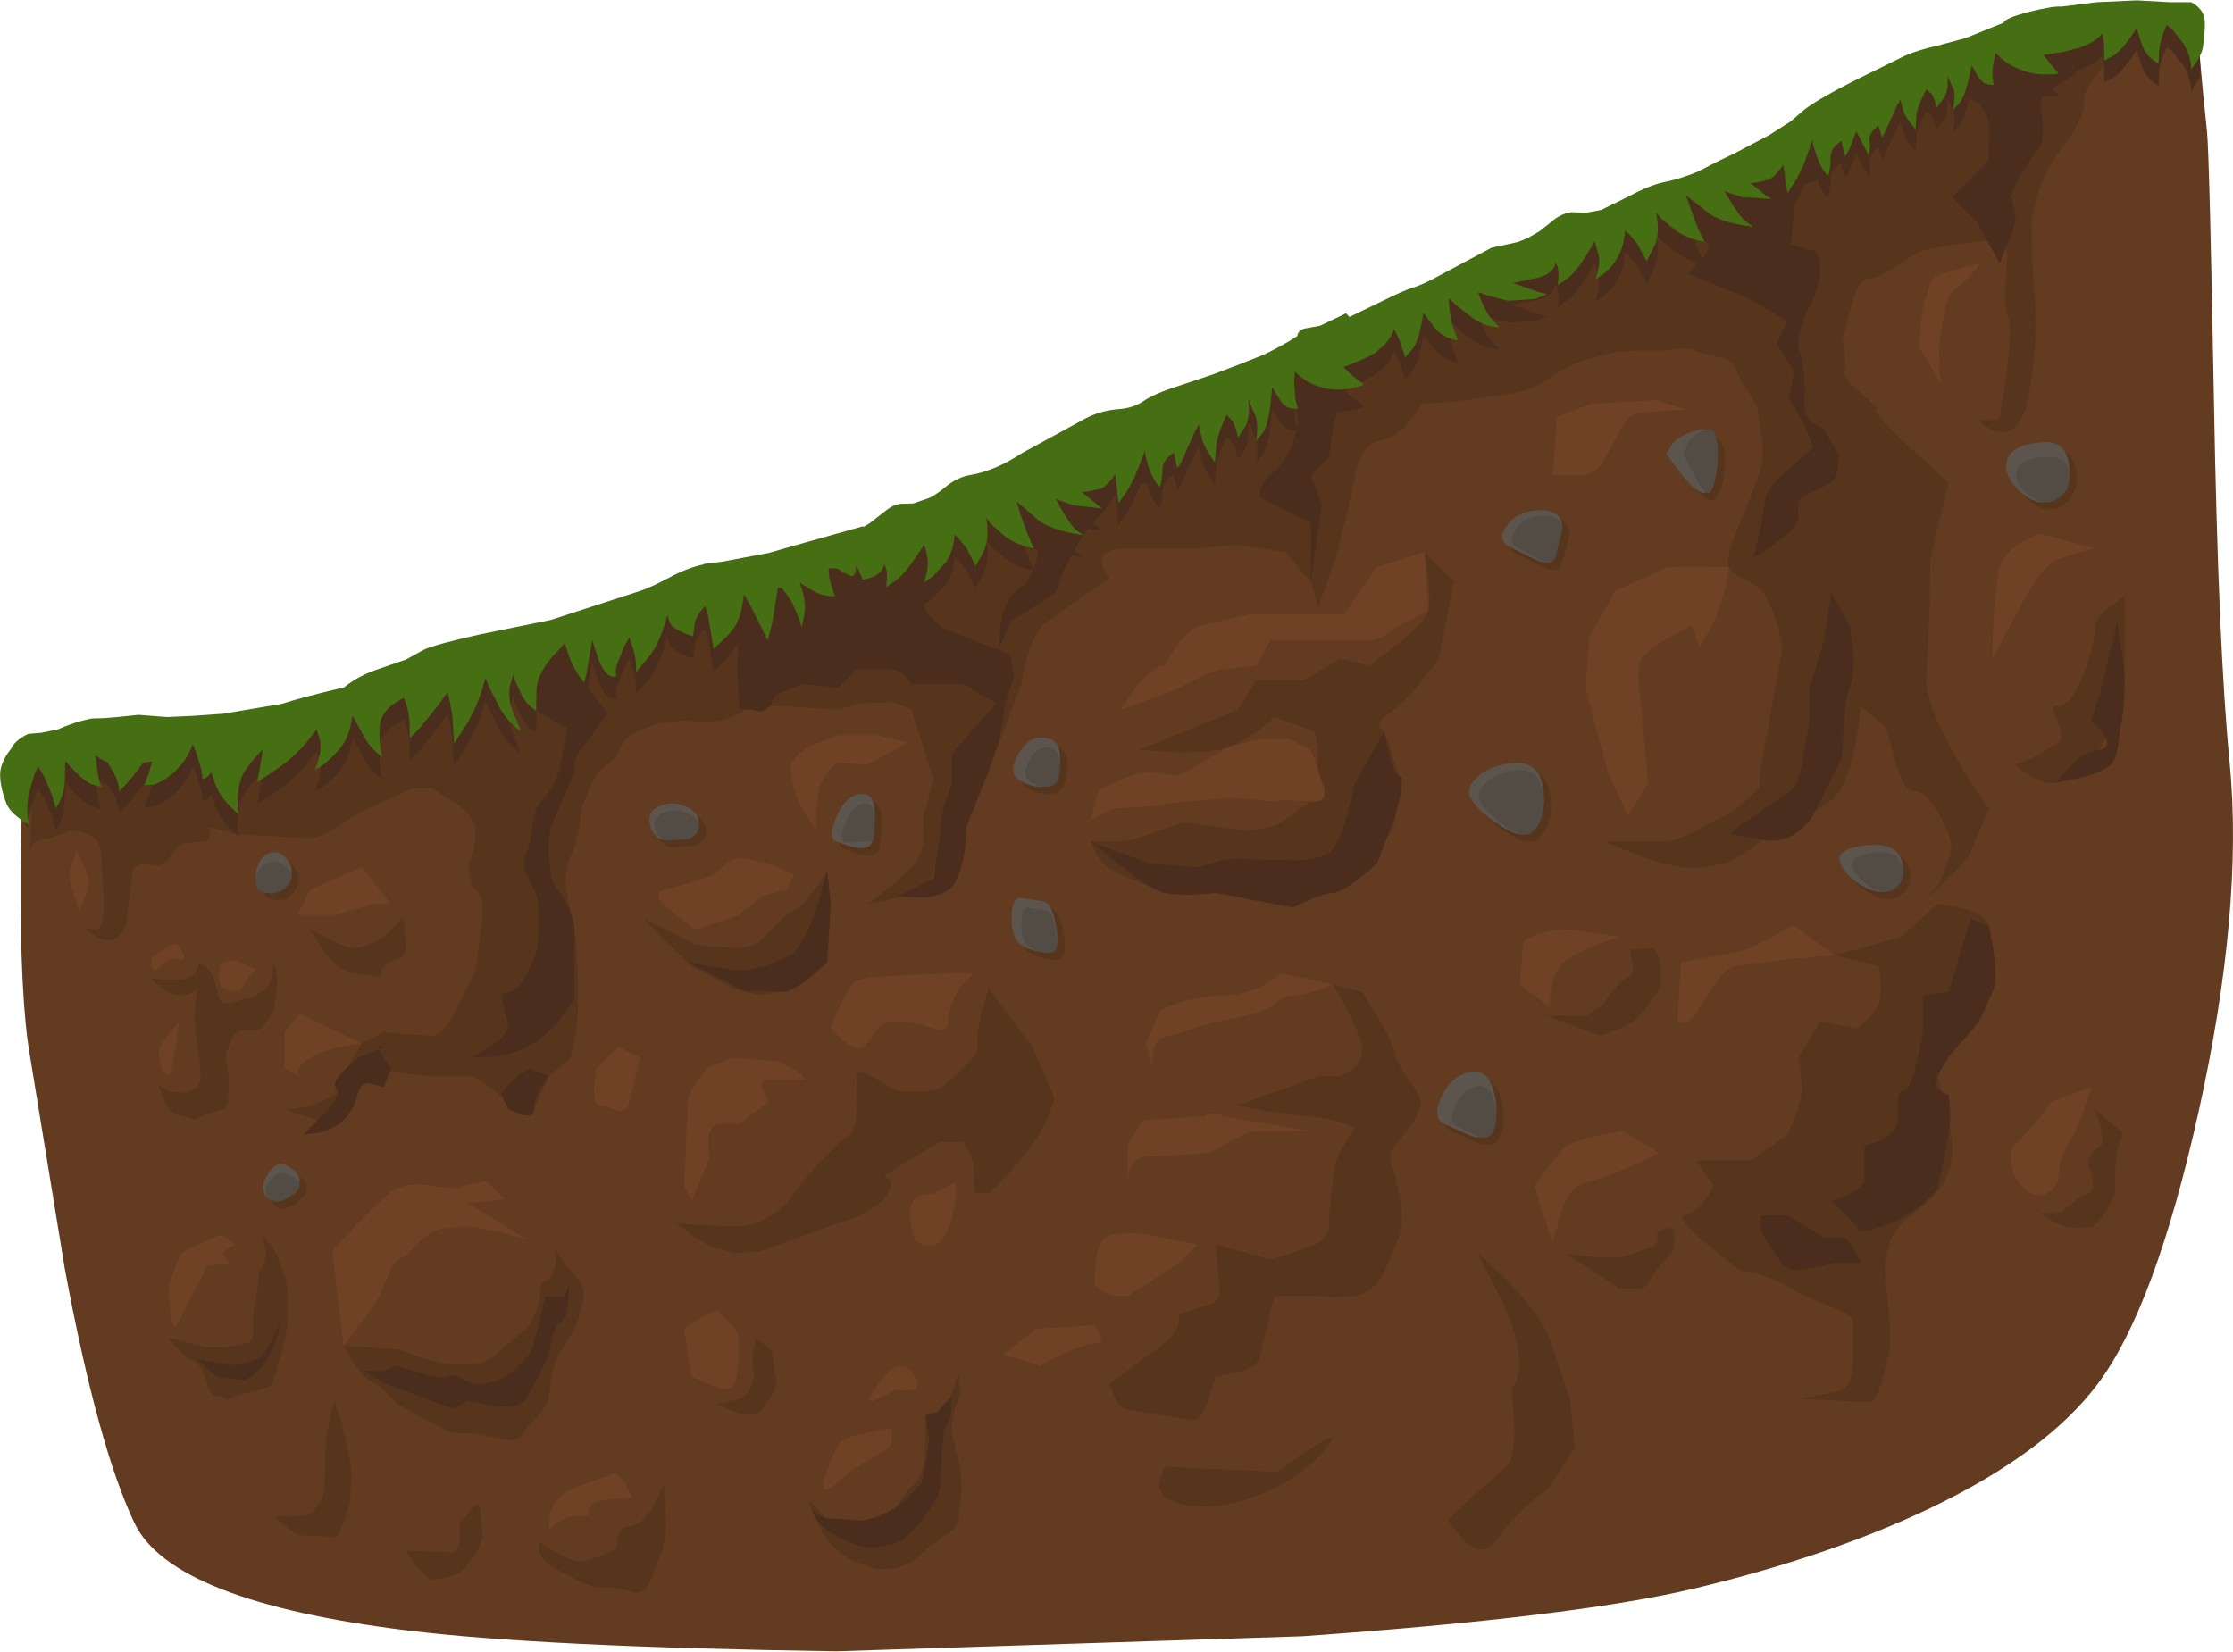 <?xml version="1.0" encoding="UTF-8" standalone="no"?>
<svg xmlns:xlink="http://www.w3.org/1999/xlink" height="225.4px" width="304.65px" xmlns="http://www.w3.org/2000/svg">
  <g transform="matrix(1.0, 0.0, 0.0, 1.0, 0.0, 0.0)">
    <use height="225.4" transform="matrix(1.0, 0.0, 0.0, 1.0, 0.0, 0.0)" width="304.65" xlink:href="#shape0"/>
  </g>
  <defs>
    <g id="shape0" transform="matrix(1.0, 0.0, 0.0, 1.0, 0.0, 0.0)">
      <path d="M289.95 2.5 L299.85 3.0 Q299.9 6.65 301.1 17.9 301.45 21.35 302.05 54.85 302.65 88.5 304.2 104.15 306.1 124.0 299.95 151.75 294.0 178.45 286.2 188.85 279.15 198.25 263.25 205.85 249.4 212.45 230.85 216.85 214.4 220.7 177.6 223.3 L114.1 225.35 Q73.7 224.75 55.6 222.5 23.45 218.55 18.35 207.85 13.35 197.35 8.85 173.2 L4.05 143.85 Q2.75 136.3 2.8 119.0 L3.1 103.15 36.25 98.5 85.25 84.65 101.95 79.55 Q122.0 73.1 138.6 66.35 148.1 62.45 164.15 54.15 178.0 47.0 180.1 46.45 185.2 45.15 216.9 30.85 L267.75 7.65 Q278.05 2.95 289.95 2.5" fill="#633b21" fill-rule="evenodd" stroke="none"/>
      <path d="M292.65 1.85 L292.7 4.3 292.35 4.35 Q291.2 4.35 287.8 8.1 284.35 11.9 284.35 13.35 284.35 14.95 283.75 16.35 283.0 18.0 280.85 20.85 279.0 23.35 278.15 26.05 L277.35 29.35 Q277.05 30.3 277.3 35.85 L277.65 41.2 277.8 43.95 Q277.8 47.8 276.85 53.6 275.9 59.4 272.8 58.95 271.8 58.8 270.75 58.05 L269.85 57.35 272.75 57.2 Q274.85 45.35 273.95 43.15 273.4 41.8 273.55 39.15 L273.85 35.35 Q273.85 33.9 273.1 33.35 272.45 32.85 270.85 32.85 L266.15 33.4 261.85 34.35 258.75 36.3 Q256.35 37.9 255.0 38.0 253.55 38.1 252.7 41.35 L251.6 45.4 Q251.25 45.9 251.6 47.95 252.0 50.0 251.6 50.65 251.15 51.35 254.0 53.75 256.55 55.85 255.95 55.85 255.05 55.85 260.35 60.85 L265.85 65.85 263.35 76.35 263.3 82.3 262.85 92.35 Q262.55 95.8 266.9 103.4 269.1 107.25 271.35 110.35 L268.85 116.35 Q267.9 118.2 261.3 124.0 264.4 121.15 264.85 119.85 L265.9 117.25 Q266.5 115.4 265.85 113.85 264.95 111.6 263.8 109.95 262.35 107.9 261.3 108.0 260.35 108.1 259.5 106.5 L258.85 104.85 257.35 99.35 253.85 96.35 253.5 99.3 Q253.0 102.65 252.35 104.85 251.6 107.5 250.25 108.85 248.85 110.25 245.85 111.35 243.55 112.2 242.55 113.05 L238.85 115.85 Q236.1 117.65 235.25 117.85 L232.35 118.35 Q230.15 119.0 224.3 117.0 L218.85 114.85 227.35 114.85 Q228.3 114.85 231.1 113.5 L235.2 111.35 Q237.2 110.35 240.1 107.35 L240.1 105.35 243.2 88.35 Q242.35 83.85 240.85 81.35 240.05 80.05 238.15 79.15 236.35 78.3 235.85 77.35 235.3 76.25 237.55 70.9 240.15 64.7 240.35 63.35 240.65 61.3 240.3 59.3 L239.85 56.4 Q239.85 55.35 238.75 53.85 237.4 52.0 237.0 50.75 236.5 49.15 234.85 48.8 L231.85 48.1 Q230.6 47.5 228.85 47.6 L227.35 47.85 222.85 47.85 220.15 48.1 216.35 49.1 Q214.45 49.6 212.0 51.25 209.55 52.95 207.1 53.55 L198.75 54.8 194.0 55.1 192.5 57.3 Q190.55 59.65 188.4 60.1 186.25 60.6 185.35 63.05 184.9 64.25 184.85 65.35 L182.35 75.85 179.85 82.85 178.85 79.35 175.35 75.35 168.85 74.35 166.1 74.6 163.35 74.85 153.85 74.85 Q150.1 74.85 150.35 76.85 150.5 77.85 151.35 78.85 L142.85 84.85 Q141.3 85.8 140.15 89.65 139.6 91.6 139.35 93.35 L134.85 105.35 131.35 109.85 Q130.35 112.85 128.35 116.35 127.85 117.25 127.0 120.05 126.6 121.25 124.85 121.85 L120.5 123.0 118.35 123.35 Q121.85 120.85 124.35 118.35 125.9 116.8 126.05 114.15 L125.85 111.85 127.35 106.35 124.35 96.85 121.85 95.85 117.15 96.0 114.35 96.85 106.35 96.35 102.35 96.55 99.85 97.85 Q98.6 98.5 96.55 98.5 L92.85 98.35 89.85 98.75 86.85 99.85 Q85.5 100.4 84.65 102.1 83.75 103.9 82.85 104.35 81.6 105.0 80.35 107.75 L79.35 110.35 79.0 112.85 Q78.5 115.6 77.85 116.85 76.85 118.85 77.35 121.85 L77.65 123.8 78.35 126.85 Q78.85 128.35 78.85 138.35 78.85 139.85 77.85 144.35 L74.85 146.9 72.85 151.45 Q69.85 151.1 68.35 149.6 67.4 148.65 65.8 147.65 L64.35 146.85 58.35 146.85 55.3 146.5 53.35 146.1 52.6 147.0 Q51.6 147.85 50.35 147.85 49.3 147.85 48.85 149.35 48.25 151.45 47.35 152.35 46.1 153.6 42.35 152.6 L38.85 151.35 Q41.85 151.35 44.85 149.85 L46.1 149.1 Q45.35 149.1 45.85 148.35 L49.35 142.35 52.35 140.85 54.85 141.1 58.85 141.35 Q60.1 141.35 61.6 139.1 L64.85 132.35 Q65.85 125.85 65.85 123.85 65.85 122.6 65.1 121.6 L64.35 120.85 63.85 118.35 Q64.85 115.85 64.85 113.35 L64.8 112.25 Q64.6 112.6 64.35 111.85 64.05 110.9 62.4 109.8 L58.9 107.55 56.1 107.65 51.35 109.85 Q49.6 110.45 46.0 112.85 43.3 114.65 41.35 114.35 L36.65 114.1 32.35 113.85 28.65 112.9 Q29.0 114.65 27.75 114.85 L25.05 115.1 Q24.35 115.3 23.25 116.85 22.25 118.25 21.25 118.1 L19.4 117.85 Q18.45 118.05 18.15 118.8 L17.9 120.5 17.25 125.85 Q17.25 126.55 16.5 127.4 15.7 128.35 14.75 128.35 13.9 128.35 12.55 127.5 L11.4 126.65 13.1 126.85 Q13.75 126.85 14.1 124.85 L14.1 121.5 13.9 118.5 Q13.9 114.95 12.9 114.35 11.3 113.35 9.75 113.35 9.35 113.35 8.4 113.85 L6.25 114.5 Q5.0 114.6 4.45 115.25 L4.1 115.85 4.6 104.0 7.15 102.4 Q9.95 100.75 11.4 100.3 L18.45 103.4 Q21.2 100.7 25.4 99.9 29.35 99.15 29.5 100.4 L71.15 90.0 Q78.8 88.25 106.9 79.2 138.8 68.9 145.65 65.0 151.65 61.6 190.8 45.3 232.75 27.9 236.65 26.0 243.65 22.65 268.1 7.5 270.9 7.9 273.55 6.6 280.9 3.15 291.6 2.0 L292.65 1.85" fill="#57351d" fill-rule="evenodd" stroke="none"/>
      <path d="M75.8 172.55 L75.85 170.65 76.8 172.1 78.85 174.65 Q79.8 175.6 79.6 177.4 L78.85 180.15 Q78.35 181.65 76.35 184.65 75.75 185.6 75.4 187.3 L74.85 190.65 Q74.55 192.05 73.3 193.35 71.75 194.9 71.35 195.65 70.75 196.85 68.65 196.4 L64.85 195.65 62.0 195.55 Q60.9 195.35 59.85 194.65 59.25 194.25 57.3 193.35 L54.35 191.65 52.6 189.95 Q51.95 189.2 50.85 188.65 49.6 188.05 48.1 185.8 L46.85 183.65 54.35 184.15 57.05 185.15 60.85 186.15 64.85 186.15 Q66.1 186.15 67.9 184.65 L71.35 181.65 Q72.9 180.4 73.55 177.65 L73.85 175.15 Q75.4 174.55 75.8 172.55" fill="#57351d" fill-rule="evenodd" stroke="none"/>
      <path d="M55.05 125.15 L55.25 127.5 Q55.75 130.55 54.35 130.85 52.8 131.15 52.15 132.3 51.85 132.85 51.85 133.35 L48.35 132.85 Q46.15 132.55 44.05 129.65 L42.35 126.85 44.8 128.1 Q47.4 129.35 48.35 129.35 49.85 129.35 52.35 127.85 L55.05 125.15" fill="#57351d" fill-rule="evenodd" stroke="none"/>
      <path d="M101.85 135.35 L99.75 134.8 95.35 132.35 93.5 131.3 Q94.6 131.85 93.85 131.35 L90.3 128.0 87.85 125.35 94.85 128.85 96.5 129.1 100.35 129.35 Q102.25 129.35 103.5 128.6 L107.85 124.35 Q109.35 124.35 112.85 118.85 L113.35 123.35 113.25 124.8 Q113.0 126.4 112.35 127.35 111.75 128.25 111.4 129.35 L110.85 131.35 Q109.9 134.15 106.35 135.35 L103.55 135.75 101.85 135.35" fill="#57351d" fill-rule="evenodd" stroke="none"/>
      <path d="M90.35 165.35 L92.35 166.85 94.1 167.1 100.35 167.35 Q104.1 167.35 107.35 164.1 L109.85 160.85 112.15 158.3 Q114.7 155.6 115.85 154.85 116.8 154.2 116.9 151.05 L116.85 146.85 Q116.85 145.35 121.35 148.35 122.3 149.0 124.1 149.0 L126.85 148.85 Q127.85 148.85 129.15 147.85 L131.85 145.35 Q133.15 144.05 133.35 143.15 L133.35 141.35 Q133.35 140.4 134.1 137.55 L134.85 134.85 140.85 142.85 143.85 149.85 143.25 151.85 Q142.25 154.35 140.35 156.85 L138.85 158.8 Q138.85 158.6 137.35 160.35 L135.9 162.0 Q136.1 161.6 134.85 162.85 L132.9 162.8 132.85 159.35 Q132.85 158.4 132.1 157.05 L131.35 155.85 128.35 155.85 Q126.35 156.85 122.35 159.35 120.35 160.6 120.75 160.65 121.85 160.85 121.35 162.35 120.75 164.25 117.0 166.0 L103.9 170.7 Q104.5 170.45 103.35 170.85 L100.05 171.0 97.85 170.35 Q96.35 170.35 90.35 165.35" fill="#57351d" fill-rule="evenodd" stroke="none"/>
      <path d="M191.35 87.35 Q194.35 84.85 194.85 83.35 195.35 81.85 194.35 75.35 L198.35 79.35 196.35 89.85 192.85 94.35 Q190.35 96.85 188.85 97.85 187.9 98.5 188.3 99.25 L188.85 99.85 189.5 101.55 190.85 105.85 Q191.4 107.85 191.0 109.0 190.35 110.55 190.35 111.35 190.35 113.0 188.75 114.85 L184.85 118.35 Q182.7 120.15 181.55 120.55 L177.85 120.85 163.85 120.85 160.25 121.35 158.85 121.85 152.85 119.35 Q150.65 118.4 149.55 116.55 L148.85 114.85 152.35 114.85 Q154.25 114.85 158.05 113.4 161.5 112.1 161.95 112.25 L169.85 113.35 171.85 113.15 Q174.1 112.8 175.35 111.85 L178.85 109.35 179.85 105.35 Q179.85 101.85 179.35 99.85 L173.85 97.85 Q171.35 100.35 167.85 101.85 165.65 102.8 160.3 102.65 L155.35 102.35 168.85 96.85 171.35 92.85 177.85 92.85 182.85 89.85 186.85 90.85 191.35 87.35" fill="#57351d" fill-rule="evenodd" stroke="none"/>
      <path d="M179.85 146.85 L182.85 146.85 184.35 146.05 Q185.85 144.9 185.85 143.35 185.85 141.8 183.85 137.9 L181.85 134.35 185.85 135.35 187.9 138.65 Q190.05 142.3 190.35 143.85 190.6 145.15 192.3 147.5 193.85 149.65 193.85 150.35 193.85 151.4 192.65 153.35 L190.35 156.35 Q189.4 157.3 189.8 158.9 L190.35 160.35 191.0 163.5 Q191.5 167.0 190.85 168.85 L188.8 173.8 Q187.15 176.5 184.85 176.85 L181.9 177.05 179.35 176.85 173.85 176.85 171.85 185.35 Q171.55 186.6 168.65 187.35 L165.85 187.85 164.9 190.85 Q163.8 193.85 162.85 193.85 L158.35 193.1 153.85 192.35 Q152.9 192.35 152.05 190.6 L151.35 188.85 158.85 183.35 Q160.4 182.1 160.8 180.6 L160.85 179.35 165.35 177.85 Q166.3 177.55 166.4 176.15 L165.85 169.85 173.35 171.85 175.4 171.25 179.35 169.85 Q180.9 169.25 181.3 167.5 L181.35 165.85 Q181.85 159.85 182.35 158.35 182.65 157.4 183.8 155.55 L184.85 153.85 Q180.85 152.35 178.35 152.35 L172.65 151.6 168.85 150.85 179.85 146.85" fill="#57351d" fill-rule="evenodd" stroke="none"/>
      <path d="M264.35 123.35 L267.65 123.9 Q271.05 124.8 271.35 126.35 271.85 128.85 271.85 135.35 L270.0 138.35 Q267.75 141.6 265.85 142.85 263.9 144.15 263.8 145.05 L264.35 146.85 265.55 151.3 Q266.35 154.9 266.35 156.85 266.35 159.25 265.35 161.1 264.2 163.2 261.35 165.35 258.8 167.3 258.05 169.0 257.6 170.0 257.35 171.85 257.05 173.0 257.4 176.0 L257.85 180.85 257.8 184.15 257.35 186.35 256.5 189.4 Q255.8 191.35 254.85 191.35 L249.55 191.1 245.35 190.85 247.35 190.55 250.85 189.85 Q252.1 189.55 252.6 187.65 L252.85 185.85 252.85 180.35 Q252.85 179.5 249.75 178.3 245.55 176.65 244.35 175.85 242.5 174.6 239.75 173.85 L237.35 173.35 232.85 169.8 Q228.6 166.15 229.85 165.85 231.85 165.35 233.85 161.85 L231.35 158.35 238.85 158.35 243.85 154.85 Q245.85 150.35 245.85 148.35 L245.6 145.6 245.35 144.35 248.35 139.35 253.35 140.35 Q255.85 138.35 256.35 136.85 256.85 135.35 256.35 131.85 L250.35 130.35 259.35 127.85 264.35 123.35" fill="#57351d" fill-rule="evenodd" stroke="none"/>
      <path d="M289.85 81.35 L289.85 96.35 286.35 102.35 Q283.95 105.95 280.35 106.85 279.1 107.15 276.85 105.8 L274.85 104.35 277.3 103.4 280.85 101.35 Q281.65 100.55 280.6 98.2 279.7 96.25 280.35 96.35 282.6 96.65 284.4 91.6 285.85 87.6 285.85 85.35 285.85 84.4 287.85 82.8 288.85 82.0 289.85 81.35" fill="#57351d" fill-rule="evenodd" stroke="none"/>
      <path d="M226.1 168.1 L227.15 167.7 Q228.2 167.4 228.35 167.85 228.6 168.6 228.35 170.6 L226.35 172.85 225.8 173.6 Q225.15 174.5 224.85 175.1 224.5 175.75 223.8 175.85 L221.85 175.85 220.55 175.75 220.6 175.6 213.6 171.1 218.1 171.6 221.1 171.6 224.85 170.35 Q225.95 170.05 226.15 169.3 L226.1 168.1" fill="#57351d" fill-rule="evenodd" stroke="none"/>
      <path d="M222.35 129.6 L225.35 129.35 Q226.1 129.35 226.6 131.85 L226.6 134.6 224.35 137.85 223.0 139.3 221.1 140.35 218.35 141.35 210.85 138.6 216.6 138.6 218.6 137.1 219.8 135.5 Q221.15 133.8 222.1 133.35 223.0 132.9 222.8 131.55 L222.35 129.6" fill="#57351d" fill-rule="evenodd" stroke="none"/>
      <path d="M286.6 156.35 Q287.35 155.85 285.85 151.35 L289.6 154.6 289.1 156.4 Q288.6 158.4 288.6 159.35 L288.6 162.85 Q287.6 165.1 286.6 166.35 285.9 167.25 285.25 167.45 L283.1 167.6 Q281.85 167.6 280.0 166.6 L278.35 165.6 281.35 165.35 282.55 164.3 Q283.9 163.15 284.85 162.85 285.8 162.55 285.4 160.55 L284.85 158.6 285.15 157.85 Q285.6 157.0 286.6 156.35" fill="#57351d" fill-rule="evenodd" stroke="none"/>
      <path d="M103.1 182.6 L105.35 184.35 105.5 185.8 Q105.7 187.4 105.85 187.85 106.05 188.45 105.6 189.7 105.15 191.0 104.6 191.35 L103.85 192.4 Q103.4 193.1 102.35 193.1 101.25 193.1 99.45 192.35 L97.85 191.6 101.1 190.85 102.05 190.05 102.6 188.85 Q102.9 188.25 102.8 187.0 L102.6 185.35 103.1 182.6" fill="#57351d" fill-rule="evenodd" stroke="none"/>
      <path d="M211.5 182.85 L214.2 190.85 214.85 197.5 211.5 202.85 208.85 205.0 Q205.85 207.65 204.2 210.15 202.5 212.65 199.85 210.35 L197.5 207.5 200.2 204.85 203.1 202.25 205.5 200.15 Q206.75 198.9 206.6 194.1 L206.2 189.5 Q208.7 186.6 205.35 178.45 L201.5 170.85 205.75 174.85 Q210.25 179.5 211.5 182.85" fill="#57351d" fill-rule="evenodd" stroke="none"/>
      <path d="M181.5 196.85 Q178.85 200.6 173.7 203.15 168.1 205.95 162.85 205.5 158.25 205.1 158.1 202.6 L158.85 200.15 174.2 200.85 178.6 197.8 Q182.7 195.15 181.5 196.85" fill="#57351d" fill-rule="evenodd" stroke="none"/>
      <path d="M82.85 97.35 L80.35 100.85 79.0 102.65 Q78.35 103.6 78.35 104.85 78.35 105.75 76.6 109.5 74.85 113.25 74.85 114.85 74.85 117.85 75.35 120.35 L76.85 122.5 Q78.35 125.0 78.35 126.85 L78.35 136.35 75.85 139.85 Q73.35 142.35 70.85 143.35 69.3 144.0 66.65 144.25 L64.35 144.35 66.85 142.85 Q69.35 141.1 69.35 139.85 L68.6 136.85 Q68.15 135.35 69.35 135.35 70.65 135.35 72.1 132.5 73.35 130.0 73.35 128.85 73.85 123.35 72.85 121.35 L71.6 118.85 Q71.2 117.65 71.85 116.35 72.25 115.55 72.65 112.65 73.0 110.2 73.85 109.35 L75.5 107.3 76.35 104.85 77.05 101.35 77.35 99.35 73.15 97.0 70.25 94.95 68.35 93.35 63.85 92.85 75.15 86.6 82.85 84.85 81.35 89.05 77.6 91.45 78.05 91.5 79.7 93.15 82.85 97.35" fill="#4a2d1c" fill-rule="evenodd" stroke="none"/>
      <path d="M72.35 145.85 L74.85 146.85 73.85 148.35 Q72.85 150.1 72.85 151.35 72.85 152.6 71.1 152.1 L69.35 151.35 68.35 149.35 69.4 148.0 Q70.8 146.5 72.35 145.85" fill="#4a2d1c" fill-rule="evenodd" stroke="none"/>
      <path d="M52.35 142.85 L51.7 143.15 52.1 144.0 53.35 145.85 52.35 148.35 50.35 147.85 Q49.25 147.6 48.85 149.0 48.2 151.3 47.35 152.35 46.1 153.9 43.6 154.55 L41.35 154.85 44.35 151.85 45.5 150.5 Q46.5 149.0 45.85 148.35 45.25 147.75 47.0 146.0 L48.85 144.35 51.7 143.15 Q51.5 142.45 52.35 142.85" fill="#4a2d1c" fill-rule="evenodd" stroke="none"/>
      <path d="M106.35 135.35 L103.35 135.15 101.85 135.35 93.85 131.35 99.85 132.35 Q102.05 132.65 105.15 131.55 L107.85 130.35 Q109.75 128.8 111.5 123.65 L112.85 118.85 113.35 123.35 112.85 131.35 110.35 133.55 Q107.6 135.65 106.35 135.35" fill="#4a2d1c" fill-rule="evenodd" stroke="none"/>
      <path d="M129.65 86.2 L132.85 87.35 137.85 89.35 138.35 92.35 136.55 97.85 136.55 97.25 Q136.4 96.0 134.85 95.35 133.95 95.0 132.6 94.0 131.75 93.35 130.35 93.35 L124.35 93.35 123.6 92.35 Q122.6 91.35 121.35 91.35 L116.85 91.35 114.35 93.85 109.35 93.35 105.85 94.85 105.1 96.25 Q104.1 97.5 102.85 96.85 L101.1 96.75 Q100.85 96.85 100.85 95.85 L100.55 90.85 100.75 87.35 95.35 85.85 108.85 81.35 129.2 72.75 126.9 82.1 Q126.4 82.05 126.15 82.3 125.7 82.75 126.9 84.1 128.15 85.55 129.65 86.2" fill="#4a2d1c" fill-rule="evenodd" stroke="none"/>
      <path d="M149.65 70.85 Q147.95 72.65 146.85 74.65 L145.35 77.35 Q145.0 77.9 144.55 79.55 144.2 80.8 143.35 81.35 L137.85 84.85 136.35 88.35 Q136.25 86.6 136.6 84.65 137.35 80.8 139.85 79.85 L141.1 77.35 Q142.1 74.9 141.05 74.85 139.7 74.85 139.3 72.4 138.9 69.95 140.35 68.85 L151.85 60.35 155.35 59.15 Q158.85 58.3 158.85 59.85 L158.9 63.85 Q158.65 65.95 156.75 65.9 154.95 65.85 152.1 67.35 L149.65 68.85 150.7 68.75 Q151.35 69.0 149.65 70.85" fill="#4a2d1c" fill-rule="evenodd" stroke="none"/>
      <path d="M184.1 45.25 Q186.75 45.3 190.0 43.3 L192.75 41.25 186.0 51.0 Q185.6 51.2 185.05 51.7 184.0 52.6 183.35 53.85 182.75 55.1 182.25 56.85 L181.85 58.35 181.35 62.35 178.85 64.85 180.35 68.85 178.85 79.35 178.85 71.35 171.85 67.85 171.9 66.85 Q172.3 65.6 173.85 64.35 175.4 63.1 176.4 60.3 L177.1 57.75 176.75 54.6 172.3 50.45 176.6 47.85 Q181.45 45.2 184.1 45.25" fill="#4a2d1c" fill-rule="evenodd" stroke="none"/>
      <path d="M137.35 94.35 L137.05 96.85 136.35 100.85 134.85 105.35 131.85 112.85 Q131.85 117.35 130.35 120.35 129.4 122.25 125.8 122.5 L122.35 122.35 127.35 119.85 Q128.35 113.85 128.35 112.35 128.35 111.4 129.1 109.05 L129.85 106.85 129.85 102.85 137.35 94.35" fill="#4a2d1c" fill-rule="evenodd" stroke="none"/>
      <path d="M188.85 99.85 L189.5 102.85 Q190.25 105.85 190.85 105.85 191.85 105.85 190.35 111.35 L187.85 117.85 Q183.35 121.85 181.85 121.85 180.9 121.85 178.55 122.85 L176.35 123.85 165.85 121.85 Q161.35 122.35 158.85 121.85 157.3 121.55 152.9 118.15 L148.85 114.85 156.85 117.85 163.35 118.35 166.85 117.35 169.15 117.15 171.85 117.35 176.6 117.4 Q180.1 117.3 181.35 116.35 182.6 115.4 183.85 111.05 L184.85 106.85 188.85 99.85" fill="#4a2d1c" fill-rule="evenodd" stroke="none"/>
      <path d="M249.4 24.0 Q248.9 24.4 246.6 24.95 244.95 25.3 244.9 26.75 L244.35 33.35 247.85 34.35 248.1 35.05 248.35 36.85 Q248.35 38.85 246.85 41.85 245.35 44.85 245.35 47.35 245.35 49.35 246.4 53.35 L242.35 46.85 243.85 43.85 239.2 41.05 230.35 37.35 232.25 35.25 Q233.9 33.1 232.55 33.0 231.35 32.9 229.0 32.0 L225.95 31.0 218.45 30.65 228.9 26.65 Q240.1 22.25 243.85 20.35 249.85 17.35 258.35 11.35 254.7 16.8 253.0 18.55 252.2 19.4 251.15 21.45 250.2 23.3 249.4 24.0" fill="#4a2d1c" fill-rule="evenodd" stroke="none"/>
      <path d="M280.95 11.45 Q278.5 12.85 278.4 13.9 L278.7 17.1 Q278.9 19.0 278.3 19.9 L275.3 24.4 274.3 26.9 Q275.3 29.4 274.8 30.9 L272.8 35.9 269.8 30.4 266.3 26.9 271.3 21.9 271.35 17.25 Q271.3 16.0 270.6 14.95 269.5 13.3 267.25 13.15 L261.3 12.9 266.35 9.6 Q271.8 6.25 273.9 6.1 277.3 5.9 283.3 2.4 L283.5 5.35 283.55 9.4 Q283.45 10.1 280.95 11.45" fill="#4a2d1c" fill-rule="evenodd" stroke="none"/>
      <path d="M248.85 87.35 L249.85 80.85 252.35 85.35 Q253.35 91.35 252.35 93.85 251.75 95.4 251.5 99.55 L251.35 103.35 247.85 110.35 Q245.65 114.75 241.35 114.75 L236.35 113.85 Q235.5 113.85 239.25 111.4 L244.35 107.85 Q245.3 106.95 245.75 104.8 L246.35 101.35 246.8 98.85 246.85 93.85 248.85 87.35" fill="#4a2d1c" fill-rule="evenodd" stroke="none"/>
      <path d="M288.85 84.85 L289.35 88.0 289.85 91.85 Q289.85 97.35 289.35 98.85 L289.05 101.15 Q288.9 102.7 288.35 103.85 287.75 105.1 284.0 106.1 L280.35 106.85 283.25 103.8 Q284.5 102.65 286.35 102.35 288.25 102.05 287.0 100.15 L285.35 98.35 286.85 93.35 288.85 84.85" fill="#4a2d1c" fill-rule="evenodd" stroke="none"/>
      <path d="M262.35 140.85 L262.35 135.85 265.85 135.35 268.85 125.35 271.35 126.35 Q272.85 133.35 271.85 135.35 L270.55 138.3 Q269.75 139.95 268.85 140.85 265.85 143.85 264.35 146.85 263.75 148.1 264.75 148.85 265.25 149.25 265.85 149.35 L266.05 151.15 Q266.15 153.3 265.85 154.85 L264.35 162.35 262.3 164.3 Q259.65 166.4 256.85 167.35 254.05 168.3 253.4 167.9 L253.35 167.35 249.85 163.85 251.35 163.35 Q252.85 162.85 254.35 161.35 L254.35 156.35 255.8 155.9 Q257.4 155.3 258.35 154.35 259.05 153.65 258.9 151.05 258.8 148.85 259.85 148.85 260.85 148.85 262.35 140.85" fill="#4a2d1c" fill-rule="evenodd" stroke="none"/>
      <path d="M240.35 165.85 L243.85 165.85 248.85 168.85 250.85 168.85 Q252.1 168.85 253.1 170.6 L253.85 172.35 250.35 172.35 248.25 172.85 245.35 173.35 Q243.8 173.35 243.15 172.55 L241.35 169.85 Q240.1 168.3 240.1 166.9 L240.35 165.85" fill="#4a2d1c" fill-rule="evenodd" stroke="none"/>
      <path d="M245.35 47.35 L245.75 48.65 246.1 50.85 246.2 53.05 246.2 55.6 Q246.1 56.7 247.45 57.75 L248.85 58.6 250.6 61.6 Q250.9 62.2 250.8 63.1 L250.6 64.6 Q250.6 65.8 246.35 67.6 245.3 68.05 245.3 69.25 L245.35 71.1 Q245.15 71.9 242.05 74.3 239.0 76.65 239.35 75.6 L240.3 71.55 240.85 68.1 Q240.85 67.55 241.7 66.4 242.5 65.25 243.1 64.85 L247.35 61.1 Q246.1 57.1 244.05 54.6 L245.35 47.35" fill="#4a2d1c" fill-rule="evenodd" stroke="none"/>
      <path d="M42.35 121.35 L49.35 118.35 53.35 123.35 50.85 123.35 45.85 124.85 40.6 124.85 42.35 121.35" fill="#704225" fill-rule="evenodd" stroke="none"/>
      <path d="M64.15 167.35 L60.35 167.65 Q58.65 167.95 57.05 169.65 55.35 171.5 54.85 171.65 53.9 171.95 53.15 173.6 L51.85 176.65 Q50.85 178.65 46.85 183.65 L45.35 170.65 Q51.35 164.15 53.35 162.65 54.7 161.65 57.25 161.65 L61.85 162.15 66.35 161.15 68.85 163.65 63.85 164.15 71.85 169.15 68.35 168.15 64.15 167.35" fill="#704225" fill-rule="evenodd" stroke="none"/>
      <path d="M40.85 138.35 L49.35 142.35 46.8 142.8 Q43.9 143.4 42.35 144.35 40.8 145.3 40.65 146.15 40.6 146.6 40.85 146.85 L38.85 145.85 38.85 140.85 40.85 138.35" fill="#704225" fill-rule="evenodd" stroke="none"/>
      <path d="M107.35 121.35 L103.85 122.35 100.85 124.85 94.85 126.85 90.35 123.35 89.85 122.55 Q89.6 121.65 90.85 121.35 95.85 120.1 97.35 119.35 L99.25 117.7 Q100.15 116.9 102.1 117.25 105.35 117.85 108.35 119.35 L107.35 121.35" fill="#704225" fill-rule="evenodd" stroke="none"/>
      <path d="M119.85 100.35 L123.85 101.35 118.35 104.35 114.0 104.1 113.1 105.15 Q112.15 106.4 111.85 107.35 111.35 108.85 111.35 113.35 L108.85 109.35 Q107.85 106.35 107.85 104.85 107.85 103.9 109.1 102.8 L110.35 101.85 114.35 100.35 119.85 100.35" fill="#704225" fill-rule="evenodd" stroke="none"/>
      <path d="M129.35 132.85 L132.85 132.85 130.85 134.85 130.1 136.35 Q129.35 138.1 129.35 139.35 129.35 140.6 128.35 140.6 L127.35 140.35 Q124.35 139.35 121.85 139.35 120.4 139.35 119.5 140.75 L117.85 142.85 Q116.9 143.5 115.05 142.0 L113.35 140.35 Q114.85 136.35 115.85 134.85 116.5 133.9 117.75 133.55 L118.85 133.35 123.15 133.1 129.35 132.85" fill="#704225" fill-rule="evenodd" stroke="none"/>
      <path d="M99.85 144.35 L106.35 144.85 Q110.85 147.35 109.35 147.35 L104.85 147.35 Q103.6 147.35 104.1 148.85 L104.85 150.35 100.85 153.35 98.35 153.35 Q96.8 153.35 96.65 155.6 96.6 156.75 96.85 157.85 L94.35 163.85 93.35 161.85 93.85 150.35 Q93.85 149.4 95.1 147.55 L96.35 145.85 99.85 144.35" fill="#704225" fill-rule="evenodd" stroke="none"/>
      <path d="M124.35 164.35 Q124.65 163.4 126.05 163.05 L127.35 162.85 130.35 161.35 130.35 163.85 129.9 166.05 Q129.3 168.4 128.35 169.35 127.4 170.3 126.05 169.9 L124.85 169.35 Q123.85 165.85 124.35 164.35" fill="#704225" fill-rule="evenodd" stroke="none"/>
      <path d="M97.85 178.85 L99.35 180.3 Q100.85 181.9 100.85 182.85 100.85 186.35 100.35 188.35 100.05 189.6 98.9 189.6 L97.85 189.35 94.35 187.85 93.35 181.35 Q94.0 180.85 94.85 180.3 96.6 179.15 97.85 178.85" fill="#704225" fill-rule="evenodd" stroke="none"/>
      <path d="M190.85 85.35 Q188.35 87.35 186.85 87.35 L173.35 87.35 171.35 90.85 166.85 91.35 Q165.9 91.35 162.8 92.85 L159.85 94.35 152.85 96.85 154.9 93.85 Q157.3 90.85 158.85 90.85 L160.4 88.3 Q162.3 85.65 163.85 85.35 L170.35 83.85 183.35 83.85 187.85 77.35 194.35 75.35 194.85 83.35 190.85 85.35" fill="#704225" fill-rule="evenodd" stroke="none"/>
      <path d="M161.85 105.35 Q163.35 104.35 167.85 101.85 L171.85 100.85 175.85 100.85 178.85 102.35 180.65 107.55 Q181.05 109.65 178.85 109.35 L174.8 109.15 173.35 109.35 168.35 108.85 165.55 109.1 162.35 109.35 159.35 109.65 158.25 109.95 151.85 110.35 148.85 111.85 149.85 107.85 153.0 106.4 Q155.35 105.35 156.85 105.35 L159.75 105.75 Q161.0 105.95 161.85 105.35" fill="#704225" fill-rule="evenodd" stroke="none"/>
      <path d="M174.85 132.85 L181.85 134.35 Q178.35 135.85 176.35 135.85 175.4 135.85 174.0 136.9 172.4 138.1 170.85 138.35 L168.05 139.05 166.35 139.35 163.4 140.15 Q160.9 141.1 159.35 141.35 157.5 141.65 157.25 144.05 157.1 145.25 157.35 146.35 L156.35 142.35 158.35 137.85 160.9 136.85 Q164.05 135.85 166.85 135.85 169.65 135.85 172.55 134.35 L174.85 132.85" fill="#704225" fill-rule="evenodd" stroke="none"/>
      <path d="M166.0 152.0 Q166.5 152.1 166.85 152.35 L178.85 154.35 171.85 154.35 Q170.1 154.35 168.0 155.65 165.45 157.2 164.85 157.35 L156.35 157.85 Q154.5 157.85 154.0 160.35 L153.85 161.45 153.85 156.35 155.85 152.85 164.35 152.35 Q165.0 151.75 166.0 152.0" fill="#704225" fill-rule="evenodd" stroke="none"/>
      <path d="M155.85 168.35 L163.35 169.85 160.85 172.35 153.85 176.85 152.35 176.85 Q151.4 176.85 150.3 176.1 L149.35 175.35 Q149.35 170.85 150.35 169.35 151.0 168.4 153.5 168.3 L155.85 168.35" fill="#704225" fill-rule="evenodd" stroke="none"/>
      <path d="M144.85 184.85 L141.85 186.35 136.85 184.85 141.35 181.35 149.35 180.85 150.1 182.1 Q150.6 183.35 149.35 183.35 148.1 183.35 144.85 184.85" fill="#704225" fill-rule="evenodd" stroke="none"/>
      <path d="M221.35 154.35 L226.35 157.35 Q220.35 160.35 216.35 161.35 213.95 161.95 212.8 166.1 L211.85 169.35 Q211.55 168.75 210.4 165.25 L209.35 161.85 211.05 159.5 Q212.9 157.0 213.85 156.35 215.35 155.35 221.35 154.35" fill="#704225" fill-rule="evenodd" stroke="none"/>
      <path d="M220.4 80.6 L227.55 77.4 235.85 77.35 235.35 80.35 233.85 84.85 231.85 88.35 230.85 85.35 Q225.85 87.85 224.35 89.35 223.4 90.3 223.55 93.15 L223.85 95.85 224.85 106.85 222.1 111.35 219.35 105.35 216.35 93.85 216.85 86.85 220.4 80.6" fill="#704225" fill-rule="evenodd" stroke="none"/>
      <path d="M217.15 55.1 L225.85 54.6 229.85 55.85 223.35 56.35 Q222.4 56.35 220.8 59.1 L219.35 61.85 218.55 63.35 Q217.4 64.85 215.85 64.85 L211.85 64.85 212.4 56.85 217.15 55.1" fill="#704225" fill-rule="evenodd" stroke="none"/>
      <path d="M285.85 74.85 Q281.35 75.85 279.85 76.85 278.0 78.1 275.35 83.35 L271.85 89.85 271.85 87.85 Q271.85 86.05 272.15 82.4 272.5 78.4 272.85 77.35 273.3 76.0 274.3 75.1 275.6 73.9 278.35 72.85 L285.85 74.85" fill="#704225" fill-rule="evenodd" stroke="none"/>
      <path d="M266.85 39.35 Q265.9 40.0 265.5 41.75 L264.85 44.85 Q264.35 46.85 264.7 52.2 L261.85 47.35 262.05 44.4 Q262.4 41.05 263.35 38.85 L264.1 37.35 Q264.1 38.1 264.85 37.35 L270.35 35.85 Q268.35 38.35 266.85 39.35" fill="#704225" fill-rule="evenodd" stroke="none"/>
      <path d="M209.4 127.6 Q211.55 126.85 214.35 126.85 L220.85 127.85 217.4 129.1 Q213.8 130.6 212.85 131.85 211.9 133.1 211.55 135.35 L211.35 137.35 207.35 134.35 207.85 128.35 209.4 127.6" fill="#704225" fill-rule="evenodd" stroke="none"/>
      <path d="M237.35 129.85 Q239.35 129.35 244.6 126.25 L250.35 130.35 244.35 130.85 236.85 131.85 Q235.6 131.85 233.9 134.35 L231.35 138.35 Q230.4 139.6 229.55 139.6 L228.85 139.35 229.35 131.35 237.35 129.85" fill="#704225" fill-rule="evenodd" stroke="none"/>
      <path d="M279.85 150.35 L285.35 148.35 Q283.35 154.35 282.35 155.85 280.85 158.1 280.85 160.35 280.85 161.75 279.55 162.65 278.05 163.7 276.35 162.35 274.8 161.1 274.4 158.85 L274.35 156.85 276.35 154.75 Q278.6 152.25 279.85 150.35" fill="#704225" fill-rule="evenodd" stroke="none"/>
      <path d="M84.35 142.85 L87.35 144.35 85.85 150.35 Q85.55 151.85 84.25 151.55 82.6 150.85 81.85 150.85 80.9 150.85 81.05 148.35 L81.35 145.85 84.35 142.85" fill="#704225" fill-rule="evenodd" stroke="none"/>
      <path d="M38.0 117.35 Q39.2 117.05 40.2 118.35 41.3 119.75 40.35 121.35 39.4 122.95 37.8 122.85 36.3 122.8 36.0 121.65 35.7 120.45 36.15 119.2 36.65 117.7 38.0 117.35" fill="#57351d" fill-rule="evenodd" stroke="none"/>
      <path d="M91.0 111.0 Q92.75 110.25 94.55 111.05 96.35 111.85 96.35 113.35 96.35 114.75 94.8 115.4 L91.7 115.65 Q90.1 115.4 89.7 113.6 89.25 111.75 91.0 111.0" fill="#57351d" fill-rule="evenodd" stroke="none"/>
      <path d="M118.7 109.35 Q121.1 109.35 120.0 115.65 119.7 117.75 115.05 115.8 113.85 115.3 115.15 112.35 116.5 109.35 118.7 109.35" fill="#57351d" fill-rule="evenodd" stroke="none"/>
      <path d="M143.35 124.0 Q144.6 124.3 145.15 127.75 145.75 131.25 143.7 131.0 141.2 130.7 140.25 129.9 139.0 128.9 139.0 126.35 139.0 123.85 140.05 123.5 L143.35 124.0" fill="#57351d" fill-rule="evenodd" stroke="none"/>
      <path d="M143.0 101.65 Q145.2 101.65 145.55 103.55 145.8 104.6 145.35 106.65 145.1 107.95 143.7 108.3 142.3 108.65 140.35 107.65 138.45 106.7 139.8 104.15 141.1 101.65 143.0 101.65" fill="#57351d" fill-rule="evenodd" stroke="none"/>
      <path d="M206.0 105.35 Q210.85 104.2 211.5 108.45 212.1 112.25 210.0 114.35 208.7 115.7 205.5 113.55 202.75 111.75 201.7 110.0 200.95 108.75 202.25 107.35 203.55 105.9 206.0 105.35" fill="#57351d" fill-rule="evenodd" stroke="none"/>
      <path d="M210.7 70.65 Q214.1 70.45 214.1 72.95 214.1 73.85 213.0 77.0 212.6 78.25 210.65 77.45 L207.0 75.65 Q205.2 74.85 206.5 72.85 207.8 70.85 210.7 70.65" fill="#57351d" fill-rule="evenodd" stroke="none"/>
      <path d="M232.7 59.65 Q235.35 59.0 235.35 62.85 235.35 66.35 234.0 68.0 233.2 69.05 230.7 66.1 L228.35 63.0 229.05 61.7 Q230.2 60.3 232.7 59.65" fill="#57351d" fill-rule="evenodd" stroke="none"/>
      <path d="M255.7 116.35 Q259.8 115.9 260.5 118.6 261.15 121.1 259.0 122.35 257.45 123.25 255.2 121.95 253.3 120.9 252.35 119.35 251.6 118.05 252.4 117.35 253.2 116.6 255.7 116.35" fill="#57351d" fill-rule="evenodd" stroke="none"/>
      <path d="M279.7 61.35 Q282.8 61.1 283.25 64.3 283.7 67.4 281.35 69.0 279.3 70.35 276.9 68.35 274.7 66.45 274.7 64.65 274.7 61.7 279.7 61.35" fill="#57351d" fill-rule="evenodd" stroke="none"/>
      <path d="M201.35 147.35 Q203.85 146.65 204.75 149.8 205.6 152.6 204.7 155.0 204.05 156.7 201.75 156.05 L198.0 154.35 Q196.4 153.55 197.6 150.85 198.75 148.05 201.35 147.35" fill="#57351d" fill-rule="evenodd" stroke="none"/>
      <path d="M40.0 160.0 Q43.2 161.6 40.95 163.7 38.6 165.85 37.35 164.35 36.35 163.1 37.55 161.2 38.7 159.35 40.0 160.0" fill="#57351d" fill-rule="evenodd" stroke="none"/>
      <path d="M37.0 116.35 Q38.2 116.05 39.2 117.35 40.3 118.75 39.35 120.35 38.4 121.95 36.8 121.85 35.3 121.8 35.0 120.65 34.7 119.45 35.15 118.2 35.65 116.7 37.0 116.35" fill="#5c554d" fill-rule="evenodd" stroke="none"/>
      <path d="M90.0 110.0 Q91.75 109.25 93.55 110.05 95.35 110.85 95.35 112.35 95.35 113.75 93.8 114.4 L90.7 114.65 Q89.1 114.4 88.7 112.6 88.25 110.75 90.0 110.0" fill="#5c554d" fill-rule="evenodd" stroke="none"/>
      <path d="M117.7 108.35 Q120.1 108.35 119.0 114.65 118.7 116.75 114.05 114.8 112.85 114.3 114.15 111.35 115.5 108.35 117.7 108.35" fill="#5c554d" fill-rule="evenodd" stroke="none"/>
      <path d="M139.05 122.5 L142.35 123.0 Q143.6 123.3 144.15 126.75 144.75 130.25 142.7 130.0 140.2 129.7 139.25 128.9 138.0 127.9 138.0 125.35 138.0 122.85 139.05 122.5" fill="#5c554d" fill-rule="evenodd" stroke="none"/>
      <path d="M142.0 100.65 Q144.2 100.65 144.55 102.55 144.8 103.6 144.35 105.65 144.1 106.95 142.7 107.3 141.3 107.65 139.35 106.65 137.45 105.7 138.8 103.15 140.1 100.65 142.0 100.65" fill="#5c554d" fill-rule="evenodd" stroke="none"/>
      <path d="M205.0 104.35 Q209.85 103.2 210.5 107.45 211.1 111.25 209.0 113.35 207.7 114.7 204.5 112.55 201.75 110.75 200.7 109.0 199.95 107.75 201.25 106.35 202.55 104.9 205.0 104.35" fill="#5c554d" fill-rule="evenodd" stroke="none"/>
      <path d="M209.7 69.65 Q213.1 69.45 213.1 71.95 213.1 72.85 212.0 76.0 211.6 77.25 209.65 76.45 L206.0 74.65 Q204.2 73.85 205.5 71.85 206.8 69.85 209.7 69.65" fill="#5c554d" fill-rule="evenodd" stroke="none"/>
      <path d="M231.7 58.65 Q234.35 58.0 234.35 61.85 234.35 65.35 233.0 67.0 232.2 68.05 229.7 65.1 L227.35 62.0 228.05 60.7 Q229.2 59.3 231.7 58.65" fill="#5c554d" fill-rule="evenodd" stroke="none"/>
      <path d="M254.7 115.35 Q258.8 114.9 259.5 117.6 260.15 120.1 258.0 121.35 256.45 122.25 254.2 120.95 252.3 119.9 251.35 118.35 250.6 117.05 251.4 116.35 252.2 115.6 254.7 115.35" fill="#5c554d" fill-rule="evenodd" stroke="none"/>
      <path d="M278.7 60.35 Q281.8 60.1 282.25 63.3 282.7 66.4 280.35 68.0 278.3 69.35 275.9 67.35 273.7 65.45 273.7 63.65 273.7 60.7 278.7 60.35" fill="#5c554d" fill-rule="evenodd" stroke="none"/>
      <path d="M200.35 146.35 Q202.85 145.65 203.75 148.8 204.6 151.6 203.7 154.0 203.05 155.7 200.75 155.05 L197.0 153.35 Q195.4 152.55 196.6 149.85 197.75 147.05 200.35 146.35" fill="#5c554d" fill-rule="evenodd" stroke="none"/>
      <path d="M39.0 159.0 Q42.2 160.6 39.95 162.7 39.1 163.45 38.0 163.7 36.85 163.95 36.35 163.35 35.35 162.1 36.55 160.2 37.7 158.35 39.0 159.0" fill="#5c554d" fill-rule="evenodd" stroke="none"/>
      <path d="M37.0 117.65 Q38.2 117.45 39.2 118.45 40.3 119.5 39.35 120.7 38.4 121.95 36.8 121.9 35.3 121.8 35.0 120.95 34.7 120.0 35.15 119.1 35.65 117.9 37.0 117.65" fill="#524c45" fill-rule="evenodd" stroke="none"/>
      <path d="M90.55 110.9 Q92.1 110.3 93.75 110.95 95.35 111.6 95.35 112.8 95.35 113.95 93.95 114.5 L91.15 114.7 Q89.7 114.5 89.35 113.05 89.0 111.5 90.55 110.9" fill="#524c45" fill-rule="evenodd" stroke="none"/>
      <path d="M118.1 109.65 Q119.9 109.65 119.1 114.85 L115.25 114.95 Q114.35 114.6 115.4 112.15 116.4 109.65 118.1 109.65" fill="#524c45" fill-rule="evenodd" stroke="none"/>
      <path d="M142.75 124.25 Q143.7 124.5 144.15 127.35 144.65 130.2 143.0 130.0 141.05 129.8 140.3 129.15 139.35 128.3 139.35 126.15 139.35 124.1 140.15 123.85 L142.75 124.25" fill="#524c45" fill-rule="evenodd" stroke="none"/>
      <path d="M142.7 102.0 Q144.3 102.0 144.55 103.5 144.7 104.25 144.45 106.0 144.25 107.05 143.25 107.3 142.15 107.6 140.75 106.8 139.3 106.05 140.3 104.0 141.25 102.0 142.7 102.0" fill="#524c45" fill-rule="evenodd" stroke="none"/>
      <path d="M205.75 105.3 Q209.95 104.3 210.5 108.1 211.0 111.5 209.25 113.4 208.1 114.6 205.3 112.7 202.9 111.05 202.0 109.5 201.3 108.35 202.45 107.1 203.6 105.8 205.75 105.3" fill="#524c45" fill-rule="evenodd" stroke="none"/>
      <path d="M210.25 70.35 Q213.1 70.15 213.1 72.4 L212.2 76.05 Q211.85 77.2 210.25 76.5 208.2 75.3 207.2 74.85 205.65 74.15 206.75 72.35 207.85 70.5 210.25 70.35" fill="#524c45" fill-rule="evenodd" stroke="none"/>
      <path d="M232.6 58.65 Q234.35 58.0 234.35 61.85 234.35 65.35 233.45 67.0 232.9 68.05 231.25 65.1 L229.7 62.0 230.15 60.7 Q230.9 59.3 232.6 58.65" fill="#524c45" fill-rule="evenodd" stroke="none"/>
      <path d="M255.65 116.35 Q258.9 115.95 259.5 118.2 260.05 120.35 258.3 121.4 257.05 122.15 255.25 121.05 253.7 120.15 252.95 118.85 251.75 116.8 255.65 116.35" fill="#524c45" fill-rule="evenodd" stroke="none"/>
      <path d="M279.3 62.35 Q281.95 62.15 282.3 64.6 282.6 66.95 280.6 68.15 278.85 69.15 276.85 67.6 275.0 66.15 275.05 64.8 275.05 62.55 279.3 62.35" fill="#524c45" fill-rule="evenodd" stroke="none"/>
      <path d="M201.3 148.3 Q203.15 147.8 203.85 150.25 204.5 152.4 203.8 154.25 203.3 155.6 201.6 155.1 L198.8 153.75 Q197.6 153.15 198.5 151.05 199.35 148.85 201.3 148.3" fill="#524c45" fill-rule="evenodd" stroke="none"/>
      <path d="M39.15 160.25 Q42.1 161.45 40.0 163.0 37.8 164.65 36.65 163.5 35.7 162.55 36.8 161.15 37.9 159.75 39.15 160.25" fill="#524c45" fill-rule="evenodd" stroke="none"/>
      <path d="M22.65 135.25 L20.4 133.5 22.05 133.65 24.9 133.65 Q26.6 133.5 27.25 131.35 L28.1 132.05 Q29.0 132.8 29.1 133.35 L29.9 136.15 Q30.3 137.15 31.35 136.9 L33.25 136.35 Q34.1 136.35 35.15 135.7 L36.4 134.85 Q36.9 134.5 37.4 131.35 L37.65 132.25 37.9 133.85 37.4 137.35 Q37.25 138.45 35.75 140.15 35.2 140.8 34.4 140.65 33.3 140.45 32.75 140.65 31.95 140.95 31.65 141.65 L31.1 143.15 Q30.7 143.85 30.9 144.95 L31.25 147.35 31.1 150.15 Q31.1 151.25 30.2 151.45 28.25 151.95 27.9 152.15 L26.5 152.8 26.1 152.65 24.1 152.15 Q23.5 151.95 22.75 151.0 L21.95 149.2 21.6 148.0 23.1 149.0 25.2 149.1 Q26.75 148.75 27.1 148.0 27.6 147.0 27.1 144.15 26.9 143.3 26.6 139.5 26.5 138.25 26.7 136.45 L26.9 134.85 Q25.25 136.6 22.65 135.25" fill="#57351d" fill-rule="evenodd" stroke="none"/>
      <path d="M36.2 170.4 L35.75 168.65 36.7 169.65 Q37.7 170.8 37.9 171.5 L38.65 173.6 Q39.15 175.05 39.25 176.15 L39.25 180.35 Q39.1 182.5 37.9 186.35 37.4 188.75 36.8 189.2 L35.4 189.65 33.5 190.15 31.75 190.65 Q31.2 191.05 30.85 190.9 30.15 190.55 29.6 190.5 28.75 190.4 28.4 189.25 L27.6 186.85 26.55 185.7 25.6 185.35 23.95 183.65 22.9 182.5 28.1 183.85 30.75 183.85 33.45 183.35 Q34.55 183.15 34.5 181.8 34.45 179.65 34.55 179.35 L35.15 175.85 35.35 173.5 Q36.45 172.35 36.2 170.4" fill="#57351d" fill-rule="evenodd" stroke="none"/>
      <path d="M129.8 190.35 L130.75 187.35 131.1 190.0 130.25 192.35 Q129.75 194.2 129.9 195.65 L130.45 198.0 131.1 200.85 131.2 203.2 130.9 206.35 Q130.8 208.2 129.85 208.85 L126.9 211.0 124.4 213.2 122.25 214.0 119.65 214.15 117.25 213.35 Q115.45 212.85 113.1 210.5 112.5 209.9 111.3 207.2 L110.25 204.65 113.4 207.85 Q114.45 208.9 115.5 208.85 L117.1 208.65 Q117.85 208.65 119.5 207.9 121.15 207.1 121.9 206.35 L122.95 204.65 Q123.65 203.4 124.9 202.35 126.2 201.25 126.2 197.05 L126.25 193.15 Q128.45 193.3 129.8 190.35" fill="#57351d" fill-rule="evenodd" stroke="none"/>
      <path d="M84.3 209.85 Q84.65 208.35 85.4 208.35 87.55 208.35 89.3 205.3 90.6 202.4 90.6 202.65 L90.9 208.5 90.45 211.3 88.9 215.35 Q88.0 217.6 86.55 217.35 84.5 216.65 82.9 216.65 80.9 216.65 79.7 216.1 L76.25 214.35 Q74.05 213.3 73.6 211.8 L73.6 210.5 75.45 211.6 Q77.55 212.8 78.6 213.0 80.25 213.3 84.1 211.35 L84.3 209.85" fill="#57351d" fill-rule="evenodd" stroke="none"/>
      <path d="M10.4 116.15 L11.3 117.85 Q12.2 119.7 12.1 120.65 11.9 122.15 10.75 124.35 L9.6 120.35 Q9.3 119.45 9.65 118.4 L10.4 116.15" fill="#704225" fill-rule="evenodd" stroke="none"/>
      <path d="M23.25 129.0 Q23.9 128.55 24.55 129.35 25.1 130.0 25.1 130.65 25.1 131.05 24.5 130.95 L23.25 130.85 22.25 131.55 21.4 132.35 Q20.6 132.7 20.6 131.0 20.6 130.7 21.4 130.15 L23.25 129.0" fill="#704225" fill-rule="evenodd" stroke="none"/>
      <path d="M32.1 131.0 L34.9 132.35 34.25 133.0 Q33.5 133.85 33.1 134.65 32.65 135.5 31.35 135.15 L30.1 134.65 Q29.75 133.15 29.9 132.15 30.05 131.5 30.65 131.25 L32.1 131.0" fill="#704225" fill-rule="evenodd" stroke="none"/>
      <path d="M24.6 139.35 Q24.35 139.6 24.0 142.5 L23.4 146.15 Q22.9 147.35 22.1 145.85 21.6 144.35 21.75 143.15 21.85 142.45 23.7 140.3 L24.6 139.35" fill="#704225" fill-rule="evenodd" stroke="none"/>
      <path d="M30.25 168.5 L32.1 169.85 31.1 170.35 30.4 170.95 30.4 171.15 31.4 172.5 28.6 172.65 Q28.0 172.8 27.85 173.15 L27.75 173.85 26.5 176.2 24.6 180.0 Q23.95 181.55 23.6 180.7 L23.25 179.15 23.05 177.25 Q23.0 175.6 23.25 174.85 L24.6 171.0 26.8 169.95 Q29.2 168.8 30.25 168.5" fill="#704225" fill-rule="evenodd" stroke="none"/>
      <path d="M83.6 201.15 Q84.3 200.85 85.35 202.55 L86.25 204.35 84.4 204.5 82.85 204.6 81.4 205.0 Q80.45 205.3 80.4 206.05 L80.25 206.85 79.0 206.85 77.4 207.0 75.8 207.95 74.9 208.65 Q74.9 206.85 75.25 206.0 75.85 204.55 77.1 203.65 77.7 203.25 79.3 202.7 L83.6 201.15" fill="#704225" fill-rule="evenodd" stroke="none"/>
      <path d="M124.25 187.0 L124.85 187.9 Q125.4 188.9 125.1 189.35 124.6 190.0 122.25 189.65 L119.25 191.15 Q118.75 191.5 118.6 190.85 119.4 189.15 121.1 187.35 122.15 186.2 123.3 186.5 123.9 186.65 124.25 187.0" fill="#704225" fill-rule="evenodd" stroke="none"/>
      <path d="M117.2 195.75 L121.6 194.85 121.75 195.9 Q121.75 197.1 120.9 197.85 L118.3 199.35 Q116.2 200.5 114.6 202.0 112.75 203.7 112.4 203.25 112.15 203.0 112.4 202.0 113.2 199.45 114.1 197.65 114.8 196.25 117.2 195.75" fill="#704225" fill-rule="evenodd" stroke="none"/>
      <path d="M77.6 175.35 Q77.6 179.85 76.6 180.35 75.95 180.65 75.5 182.15 L74.75 185.0 Q74.45 186.1 73.4 188.0 L71.9 190.65 Q71.45 191.55 70.25 191.85 L68.1 192.0 65.65 191.5 63.75 191.15 62.85 191.75 Q62.35 192.15 62.1 192.15 61.15 192.15 58.4 191.0 56.7 190.25 53.9 189.35 52.65 188.9 51.0 187.9 L49.6 187.0 51.75 187.15 Q52.6 187.15 53.9 186.35 L59.1 187.85 60.45 187.95 61.6 187.65 Q62.15 187.65 63.2 188.25 64.3 188.85 65.1 188.85 68.45 188.85 70.6 186.5 L72.15 184.9 72.75 183.65 74.4 176.85 76.6 177.0 Q77.1 177.0 77.6 175.35" fill="#4a2d1c" fill-rule="evenodd" stroke="none"/>
      <path d="M38.25 180.35 L38.05 181.7 36.9 184.65 Q35.35 187.6 33.25 188.35 L29.9 188.0 Q29.3 187.8 28.05 186.6 L26.9 185.5 32.25 186.35 34.9 185.5 Q36.25 185.3 38.25 180.35" fill="#4a2d1c" fill-rule="evenodd" stroke="none"/>
      <path d="M128.6 197.0 L128.25 203.0 Q128.15 204.35 126.0 207.1 123.95 209.8 122.75 210.35 120.9 211.15 118.6 211.15 117.3 211.15 114.95 210.0 112.7 208.9 111.9 208.0 L110.95 206.65 110.75 206.15 112.4 207.15 117.75 207.5 Q120.9 206.95 123.65 204.6 L125.75 202.35 Q126.9 196.65 126.75 196.0 L126.25 193.15 127.9 192.65 129.75 190.65 129.8 192.05 Q129.8 193.55 129.4 194.0 128.75 194.65 128.6 197.0" fill="#4a2d1c" fill-rule="evenodd" stroke="none"/>
      <path d="M44.6 195.6 L45.6 191.1 46.6 194.1 47.85 199.85 47.95 201.45 47.85 203.6 Q47.85 205.6 46.35 209.1 46.0 210.0 45.7 209.8 L43.35 209.6 40.8 209.55 39.35 208.6 37.9 207.45 37.6 206.85 38.9 206.95 41.35 206.85 Q42.35 206.7 42.75 206.25 L43.6 205.1 Q44.1 204.4 44.25 203.2 L44.35 200.35 Q44.35 197.1 44.6 195.6" fill="#57351d" fill-rule="evenodd" stroke="none"/>
      <path d="M62.6 207.6 Q63.1 207.6 64.25 206.1 65.25 204.85 65.35 205.35 L65.7 207.7 65.85 209.85 65.0 211.9 63.35 214.1 Q62.35 215.1 59.35 215.6 58.4 215.75 56.8 213.7 L55.35 211.6 61.85 211.85 Q63.1 211.1 62.6 207.6" fill="#57351d" fill-rule="evenodd" stroke="none"/>
      <path d="M278.8 10.5 L279.6 11.55 280.7 12.85 Q281.25 13.15 279.4 13.15 277.45 13.2 275.75 12.55 274.1 11.9 273.05 11.0 L272.25 10.2 272.0 11.5 Q271.75 12.95 271.85 13.55 L272.0 14.6 271.2 14.5 Q270.35 14.25 269.9 13.5 L269.0 11.9 Q268.2 16.15 267.3 17.1 L266.4 18.05 Q266.85 16.1 266.5 15.15 L265.7 13.35 Q265.9 15.55 265.05 16.6 L264.2 17.7 Q263.9 16.15 263.35 15.65 L262.85 15.2 Q262.75 15.2 262.2 16.5 261.55 17.9 261.45 18.65 L261.35 20.65 Q260.15 19.3 259.7 18.2 L259.35 17.0 259.3 16.6 258.85 17.3 257.9 19.45 256.8 21.8 256.25 20.15 Q255.9 20.4 255.6 20.75 254.95 21.55 255.05 22.25 255.2 23.4 254.95 24.2 L253.25 20.9 253.0 21.55 Q252.2 23.9 251.7 24.3 L251.2 22.2 250.45 22.85 Q249.7 23.65 249.75 24.55 249.75 26.05 249.4 27.0 248.5 26.1 247.9 24.45 L247.35 22.7 247.25 22.1 Q245.95 26.2 244.9 27.75 L243.85 29.35 243.3 25.45 Q242.2 27.2 241.2 27.55 L239.65 27.9 238.85 28.0 240.9 29.65 241.65 30.15 237.75 29.9 236.0 29.35 235.25 29.05 236.35 30.9 Q237.6 32.8 238.2 33.25 L239.2 33.95 Q234.5 33.35 232.9 31.9 L230.0 29.65 231.6 34.05 232.55 36.0 Q230.45 35.7 228.55 34.4 L226.55 32.75 225.95 32.0 Q226.55 35.0 225.6 36.8 L224.65 38.65 223.4 36.3 222.35 35.05 221.7 34.45 Q221.6 36.6 220.6 38.3 219.6 40.0 217.7 41.1 218.35 39.0 218.1 37.8 L217.55 35.95 Q215.25 40.0 213.9 40.95 L212.55 41.9 Q212.75 39.9 212.45 39.3 L212.2 38.7 Q212.25 39.15 211.9 39.65 211.25 40.65 209.35 41.0 L206.4 41.6 209.9 42.85 211.05 43.15 209.4 43.8 205.75 44.05 202.7 43.25 201.65 42.85 202.25 44.4 Q203.0 46.05 203.6 46.65 L204.55 47.65 Q202.55 47.6 200.85 46.35 L198.6 44.6 197.65 43.7 197.75 45.15 Q197.95 46.8 198.3 47.8 L198.9 49.45 Q196.8 49.15 195.5 47.45 L194.2 45.7 Q193.6 49.6 192.65 50.7 L191.7 51.75 190.95 49.45 190.2 47.9 Q189.55 49.75 188.0 50.75 L188.0 50.8 Q188.0 51.05 186.0 52.0 L183.3 53.1 184.35 54.15 185.85 55.3 Q186.5 55.55 184.55 55.95 182.55 56.4 180.65 55.95 178.85 55.5 177.6 54.55 L176.65 53.7 176.55 55.2 176.75 57.6 177.1 58.75 Q175.6 59.0 174.7 57.7 L173.55 55.85 Q173.2 60.85 172.3 62.05 L171.35 63.2 Q171.75 60.8 171.25 59.7 L170.3 57.5 Q170.65 60.15 169.75 61.45 L168.9 62.75 Q168.55 60.85 167.95 60.25 L167.35 59.6 166.7 61.1 Q166.05 62.8 165.95 63.65 L165.75 66.1 Q164.45 64.35 164.0 62.95 L163.65 61.4 163.6 60.9 163.15 61.65 162.0 64.15 Q161.1 66.5 160.6 66.85 L160.15 64.75 159.4 65.35 Q158.6 66.15 158.6 67.05 158.6 68.55 158.2 69.45 157.35 68.55 156.75 66.9 L156.25 65.1 156.2 64.5 Q154.75 68.55 153.7 70.1 L152.6 71.65 152.15 67.7 Q151.0 69.45 150.0 69.75 L148.45 70.05 147.6 70.15 150.35 72.4 146.5 71.95 144.7 71.35 144.0 71.05 145.05 72.9 Q146.25 74.9 146.85 75.35 L147.8 76.05 Q143.15 75.3 141.5 73.85 L138.7 71.45 139.2 73.15 140.2 75.9 141.05 77.85 Q138.95 77.5 137.1 76.2 L135.15 74.45 134.55 73.7 Q135.05 76.7 134.1 78.45 L133.1 80.25 131.9 77.85 130.85 76.55 130.25 75.95 Q130.1 78.1 129.05 79.75 L127.15 81.75 126.05 82.5 Q126.75 80.4 126.55 79.15 L126.25 77.8 126.05 77.35 Q123.6 81.25 122.25 82.2 L120.9 83.1 Q121.15 81.1 120.85 80.5 L120.6 79.9 Q120.65 80.35 120.3 80.8 119.6 81.8 117.7 82.1 L116.85 80.15 116.65 81.35 116.25 81.65 114.8 81.0 Q114.4 80.4 113.05 80.6 113.05 81.7 113.35 82.65 L113.9 84.35 Q112.3 84.45 110.7 83.5 L109.1 82.5 109.55 83.85 Q109.95 85.5 109.75 86.7 L109.4 88.6 Q108.45 85.6 107.35 84.15 L106.7 83.3 106.15 83.15 105.35 88.05 104.75 90.4 102.45 85.75 101.5 84.1 Q101.15 87.1 100.3 88.45 99.4 89.8 97.35 91.55 L96.6 87.05 96.2 85.7 95.55 86.45 Q94.85 87.4 94.75 88.35 L94.55 89.85 Q91.7 88.9 91.35 87.9 L91.05 86.9 Q90.05 90.85 88.4 92.8 L86.75 94.75 Q86.9 93.25 86.4 91.6 L85.85 89.95 85.15 91.25 84.15 93.75 Q83.9 94.55 84.1 95.15 84.15 95.4 83.65 95.35 82.3 95.2 81.35 92.05 L80.8 90.35 80.0 95.0 79.7 96.15 Q78.1 94.1 77.6 92.45 L77.05 90.8 75.15 92.85 Q73.25 95.25 73.2 97.05 L73.15 100.0 Q71.95 99.25 71.25 98.0 L70.35 96.1 70.0 95.1 69.55 96.7 Q69.3 98.6 70.0 100.2 L71.1 102.8 Q69.5 101.8 68.2 99.65 L66.75 96.8 66.25 95.55 65.6 97.65 Q64.75 100.05 63.7 101.75 L61.95 104.5 61.7 100.55 61.35 98.6 61.05 97.5 59.75 99.3 57.35 102.25 55.9 103.75 Q55.95 100.85 55.55 99.5 L55.1 98.2 53.5 99.2 Q51.9 100.5 51.8 102.1 51.65 104.7 52.2 106.35 50.45 105.05 49.65 103.5 L48.1 100.65 47.8 102.2 Q47.35 104.0 46.3 105.25 44.65 107.2 43.0 108.05 44.05 105.2 43.6 103.85 L43.2 102.55 41.75 104.4 Q39.9 106.5 38.05 107.75 L35.1 109.75 35.9 105.2 Q32.55 108.75 32.85 109.8 L32.75 109.65 32.65 110.1 Q32.2 112.8 32.6 114.15 30.0 112.0 29.25 109.7 L28.85 108.35 Q28.35 109.15 27.65 109.35 L27.5 108.15 26.85 105.9 26.3 104.55 25.85 105.65 Q25.15 107.0 23.9 108.25 22.6 109.5 20.95 110.1 L19.7 110.15 20.35 108.35 20.75 106.9 19.5 107.1 Q18.4 108.75 16.3 111.0 16.15 109.7 15.55 108.5 L14.65 107.0 Q14.05 106.8 13.5 106.4 L13.05 106.1 13.25 107.95 Q13.5 109.75 13.85 110.4 L12.6 110.05 Q11.85 109.85 10.3 108.35 L8.9 106.85 8.85 109.2 Q8.85 111.55 7.6 113.3 L7.1 111.5 6.0 108.9 5.2 107.6 4.75 108.55 3.95 111.2 3.8 113.0 2.9 111.35 2.7 110.65 2.25 107.45 1.75 104.8 Q2.25 103.95 3.85 103.15 L5.6 103.0 7.85 102.55 Q10.35 101.45 12.55 101.05 L14.15 101.0 16.05 100.85 18.9 100.55 22.75 100.85 26.15 100.7 30.45 100.4 38.45 99.05 Q41.2 98.15 46.95 96.8 48.7 95.35 51.2 94.45 L55.4 93.0 57.85 91.65 Q59.35 90.95 65.35 89.6 L75.15 87.6 87.15 83.7 Q88.5 83.3 91.35 81.8 93.85 80.45 96.1 80.0 L95.9 80.0 96.1 79.95 98.55 79.65 104.9 78.45 Q108.0 77.55 117.8 74.8 L117.75 74.95 118.65 74.4 120.9 72.65 Q122.1 71.7 123.2 71.75 L124.6 71.7 126.35 71.1 Q127.3 70.85 129.0 69.45 130.6 68.1 132.5 67.8 135.85 67.2 139.4 64.85 L148.1 60.1 Q150.1 59.05 152.45 58.85 154.6 58.7 155.9 57.8 157.5 56.7 160.55 55.75 L165.6 54.05 169.15 52.7 172.3 51.45 Q174.95 50.2 177.0 48.85 177.05 48.15 177.9 47.85 L180.1 47.45 183.65 45.75 184.1 46.25 188.55 44.1 Q191.45 42.65 192.75 42.25 194.05 41.9 196.75 40.4 L203.5 36.8 205.4 36.4 207.15 36.0 208.4 35.5 210.05 34.55 212.25 32.8 Q213.45 32.0 214.55 31.95 L216.3 32.05 218.45 31.65 222.3 29.75 Q225.1 28.25 227.05 27.85 229.3 27.4 231.7 26.4 L234.2 25.1 236.6 23.95 241.35 21.45 244.25 19.6 246.25 17.9 Q248.25 16.4 253.1 13.95 L259.9 10.6 Q261.75 9.8 264.25 9.25 L268.15 8.2 273.35 6.1 Q273.55 5.45 276.9 4.6 280.1 3.8 281.25 3.9 L286.05 3.3 291.5 3.05 296.05 3.3 298.95 3.3 300.05 4.1 300.2 10.45 298.95 12.45 Q298.95 10.65 297.85 8.9 L296.35 7.0 295.6 6.4 295.1 7.65 Q294.6 9.1 294.55 10.1 L294.5 11.7 Q292.7 10.7 292.1 8.75 L291.5 6.85 Q289.5 9.95 288.3 10.6 L287.1 11.25 287.05 9.05 286.85 7.55 Q285.65 8.9 283.9 9.4 L283.9 9.45 281.65 10.05 278.8 10.5" fill="#4a2d1c" fill-rule="evenodd" stroke="none"/>
      <path d="M280.7 9.85 Q281.25 10.15 279.4 10.15 277.45 10.2 275.75 9.55 274.1 8.9 273.05 8.0 L272.25 7.2 272.0 8.5 Q271.75 9.95 271.85 10.55 L272.0 11.6 271.2 11.5 Q270.35 11.25 269.9 10.5 L269.0 8.9 Q268.2 13.15 267.3 14.1 L266.4 15.05 Q266.85 13.1 266.5 12.15 L265.7 10.35 Q265.9 12.55 265.05 13.6 L264.2 14.7 Q263.9 13.15 263.35 12.65 L262.85 12.2 Q262.75 12.2 262.2 13.5 261.55 14.9 261.45 15.65 L261.35 17.65 Q260.15 16.3 259.7 15.2 L259.35 14.0 259.3 13.6 258.85 14.3 257.9 16.45 256.8 18.8 256.25 17.15 Q255.9 17.4 255.6 17.75 254.95 18.55 255.05 19.25 255.2 20.4 254.95 21.2 L253.25 17.9 253.0 18.55 Q252.2 20.9 251.7 21.3 L251.2 19.2 250.45 19.85 Q249.7 20.65 249.75 21.55 249.75 23.05 249.4 24.0 248.5 23.1 247.9 21.45 L247.35 19.7 247.25 19.1 Q245.95 23.2 244.9 24.75 L243.85 26.35 243.3 22.45 Q242.2 24.2 241.2 24.55 L239.65 24.9 238.85 25.0 240.9 26.65 241.65 27.15 237.75 26.9 236.0 26.35 235.25 26.05 236.35 27.9 Q237.6 29.8 238.2 30.25 L239.2 30.95 Q234.5 30.35 232.9 28.9 L230.0 26.65 231.6 31.05 232.55 33.0 Q230.45 32.7 228.55 31.4 L226.55 29.75 225.95 29.0 Q226.55 32.0 225.6 33.8 L224.65 35.65 223.4 33.3 222.35 32.05 221.7 31.45 Q221.6 33.6 220.6 35.3 219.6 37.0 217.7 38.1 218.35 36.0 218.1 34.8 L217.55 32.95 Q215.25 37.0 213.9 37.95 L212.55 38.9 Q212.75 36.9 212.45 36.3 L212.2 35.7 Q212.25 36.15 211.9 36.65 211.25 37.65 209.35 38.0 L206.4 38.6 209.9 39.85 211.05 40.15 209.4 40.8 205.75 41.05 202.7 40.25 201.65 39.85 202.25 41.4 Q203.0 43.05 203.6 43.65 L204.55 44.65 Q202.55 44.6 200.85 43.35 L198.6 41.6 197.65 40.7 197.75 42.15 Q197.95 43.8 198.3 44.8 L198.9 46.45 Q196.8 46.15 195.5 44.45 L194.2 42.7 Q193.6 46.6 192.65 47.7 L191.7 48.75 190.95 46.45 190.2 44.9 Q189.55 46.75 188.0 47.75 L188.0 47.8 Q188.0 48.05 186.0 49.0 L183.3 50.1 184.35 51.15 185.85 52.3 Q186.5 52.55 184.55 52.95 182.55 53.4 180.65 52.95 178.85 52.5 177.6 51.55 L176.65 50.7 176.55 52.2 176.75 54.6 177.1 55.75 Q175.6 56.0 174.7 54.7 L173.55 52.85 Q173.2 57.85 172.3 59.05 L171.35 60.2 Q171.75 57.8 171.25 56.7 L170.3 54.5 Q170.65 57.15 169.75 58.45 L168.9 59.75 Q168.55 57.85 167.95 57.25 L167.35 56.6 166.7 58.1 Q166.05 59.8 165.95 60.65 L165.75 63.1 Q164.45 61.35 164.0 59.95 L163.65 58.4 163.6 57.9 163.15 58.65 162.0 61.15 Q161.1 63.5 160.6 63.85 L160.15 61.75 159.4 62.35 Q158.6 63.15 158.6 64.05 158.6 65.55 158.2 66.45 157.35 65.55 156.75 63.9 L156.25 62.1 156.2 61.5 Q154.75 65.55 153.7 67.1 L152.6 68.65 152.15 64.7 Q151.0 66.45 150.0 66.75 L148.45 67.05 147.6 67.15 150.35 69.4 146.5 68.95 144.7 68.35 144.0 68.05 145.05 69.9 Q146.25 71.9 146.85 72.35 L147.8 73.05 Q143.15 72.3 141.5 70.85 L138.7 68.45 139.2 70.15 140.2 72.9 141.05 74.85 Q138.95 74.5 137.1 73.2 L135.15 71.45 134.55 70.7 Q135.05 73.7 134.1 75.45 L133.1 77.25 131.9 74.85 130.85 73.55 130.25 72.95 Q130.1 75.1 129.05 76.75 L127.15 78.75 126.05 79.5 Q126.75 77.4 126.55 76.15 L126.25 74.8 126.05 74.35 Q123.6 78.25 122.25 79.2 L120.9 80.1 Q121.15 78.1 120.85 77.5 L120.6 76.9 Q120.65 77.35 120.3 77.8 119.6 78.8 117.7 79.1 L116.85 77.15 116.65 78.35 116.25 78.65 114.8 78.0 Q114.4 77.4 113.05 77.6 113.05 78.7 113.35 79.65 L113.9 81.35 Q112.3 81.45 110.7 80.5 L109.1 79.5 109.55 80.85 Q109.95 82.5 109.75 83.7 L109.4 85.6 Q108.45 82.6 107.35 81.15 L106.7 80.3 106.15 80.15 105.35 85.05 104.75 87.4 102.45 82.75 101.5 81.1 Q101.15 84.1 100.3 85.45 99.4 86.8 97.35 88.55 L96.6 84.05 96.2 82.7 95.55 83.45 Q94.85 84.4 94.75 85.35 L94.55 86.85 Q91.7 85.9 91.35 84.9 L91.05 83.9 Q90.05 87.85 88.4 89.8 L86.75 91.75 Q86.9 90.25 86.4 88.6 L85.85 86.95 85.15 88.25 84.15 90.75 Q83.9 91.55 84.1 92.15 84.15 92.4 83.65 92.35 82.3 92.2 81.35 89.05 L80.8 87.35 80.0 92.0 79.7 93.15 Q78.1 91.1 77.6 89.45 L77.05 87.8 75.15 89.85 Q73.25 92.25 73.2 94.05 L73.15 97.0 Q71.95 96.25 71.25 95.0 L70.35 93.1 70.0 92.1 69.55 93.7 Q69.3 95.6 70.0 97.2 L71.1 99.8 Q69.5 98.8 68.2 96.65 L66.75 93.8 66.25 92.55 65.6 94.65 Q64.75 97.05 63.7 98.75 L61.95 101.5 61.7 97.55 61.35 95.6 61.05 94.5 59.75 96.3 57.35 99.25 55.9 100.75 Q55.95 97.85 55.55 96.5 L55.1 95.2 53.5 96.2 Q51.9 97.5 51.8 99.1 51.65 101.7 52.2 103.35 50.45 102.05 49.65 100.5 L48.1 97.65 47.8 99.2 Q47.35 101.0 46.3 102.25 44.65 104.2 43.0 105.05 44.05 102.2 43.6 100.85 L43.2 99.55 41.75 101.4 Q39.9 103.5 38.05 104.75 L35.1 106.75 35.9 102.2 Q32.55 105.75 32.85 106.8 L32.75 106.65 32.65 107.1 Q32.2 109.8 32.6 111.15 30.0 109.0 29.25 106.7 L28.85 105.35 Q28.35 106.15 27.65 106.35 L27.5 105.15 26.85 102.9 26.3 101.55 25.85 102.65 Q25.15 104.0 23.9 105.25 22.6 106.5 20.95 107.1 L19.7 107.15 20.35 105.35 20.75 103.9 19.5 104.1 Q18.4 105.75 16.3 108.0 16.15 106.7 15.55 105.5 L14.65 104.0 Q14.05 103.8 13.5 103.4 L13.05 103.1 13.25 104.95 Q13.5 106.75 13.85 107.4 L12.6 107.05 Q11.85 106.85 10.3 105.35 L8.9 103.85 8.85 106.2 Q8.85 108.55 7.6 110.3 L7.1 108.5 6.0 105.9 5.2 104.6 4.75 105.55 3.95 108.2 Q3.5 110.5 4.0 112.6 1.35 111.0 0.85 109.6 -0.15 106.9 0.05 105.2 0.25 103.75 1.5 102.2 2.0 101.05 3.85 100.15 L5.6 100.0 7.85 99.55 Q10.35 98.45 12.55 98.05 L14.15 98.0 16.05 97.85 18.9 97.55 22.75 97.85 26.15 97.7 30.45 97.4 38.45 96.05 Q41.2 95.15 46.95 93.8 48.7 92.35 51.2 91.45 L55.4 90.0 57.85 88.65 Q59.35 87.95 65.35 86.6 L75.15 84.6 87.15 80.7 Q88.5 80.3 91.35 78.8 93.85 77.45 96.1 77.0 L95.9 77.0 96.1 76.95 98.55 76.65 104.9 75.45 Q108.0 74.55 117.8 71.8 L117.75 71.95 118.65 71.4 120.9 69.65 Q122.1 68.7 123.2 68.75 L124.6 68.7 126.35 68.1 Q127.3 67.85 129.0 66.45 130.6 65.1 132.5 64.8 135.85 64.2 139.4 61.85 L148.1 57.1 Q150.1 56.05 152.45 55.85 154.6 55.7 155.9 54.8 157.5 53.7 160.55 52.75 L165.6 51.05 169.15 49.7 172.3 48.45 Q174.95 47.2 177.0 45.85 177.05 45.15 177.9 44.85 L180.1 44.45 183.65 42.75 184.1 43.25 188.55 41.1 Q191.45 39.65 192.75 39.25 194.05 38.9 196.75 37.4 L203.5 33.8 205.4 33.4 207.15 33.0 208.4 32.5 210.05 31.55 212.25 29.8 Q213.45 29.0 214.55 28.95 L216.3 29.05 218.45 28.65 222.3 26.75 Q225.1 25.25 227.05 24.85 229.3 24.4 231.7 23.4 L234.2 22.1 236.6 20.95 241.35 18.45 244.25 16.6 246.25 14.9 Q248.25 13.4 253.1 10.95 L259.9 7.6 Q261.75 6.8 264.25 6.25 L268.15 5.2 273.35 3.1 Q273.55 2.45 276.9 1.6 280.1 0.8 281.25 0.9 L286.05 0.3 291.5 0.05 296.05 0.3 298.95 0.3 Q300.45 1.1 300.75 2.45 300.95 3.5 300.55 6.4 300.35 7.7 298.95 9.45 298.95 7.65 297.85 5.9 L296.35 4.0 295.6 3.4 295.1 4.65 Q294.6 6.1 294.55 7.1 L294.5 8.7 Q292.7 7.7 292.1 5.75 L291.5 3.85 Q289.5 6.95 288.3 7.6 L287.1 8.25 287.05 6.05 286.85 4.55 Q285.65 5.9 283.9 6.4 L283.9 6.45 281.65 7.05 278.8 7.5 279.6 8.55 280.7 9.85" fill="#466e13" fill-rule="evenodd" stroke="none"/>
    </g>
  </defs>
</svg>
